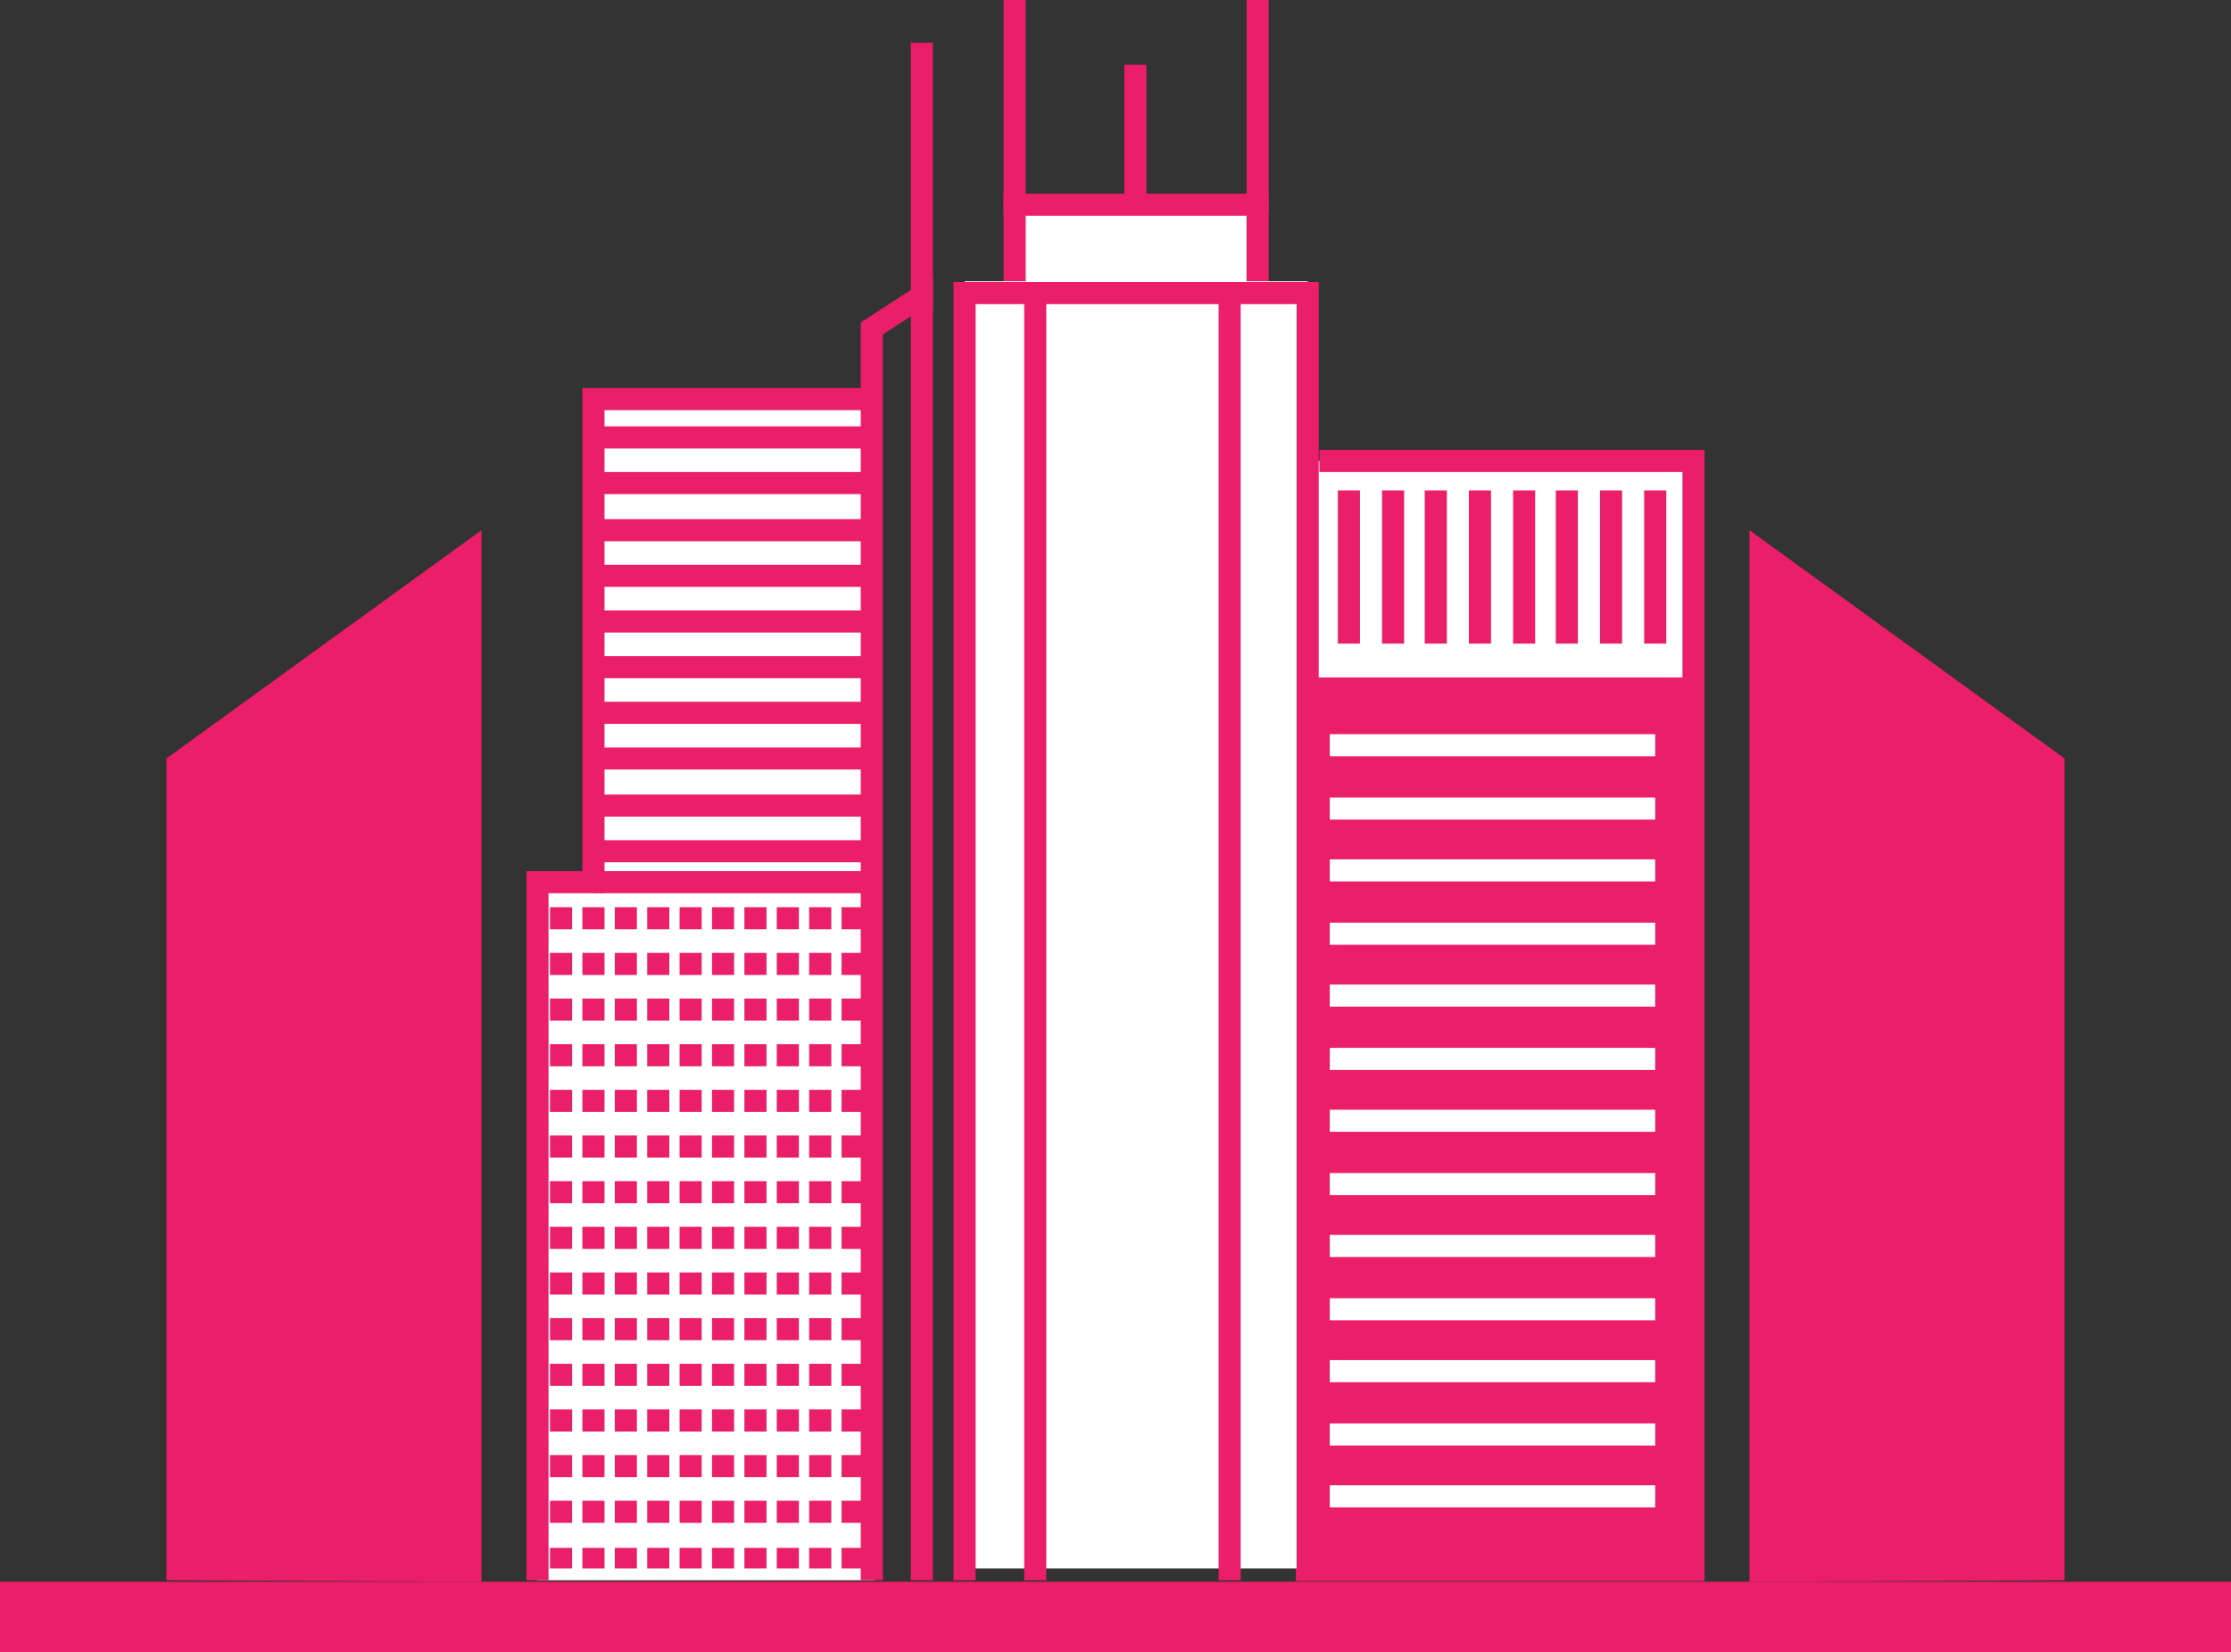 <?xml version="1.0" encoding="utf-8"?>
<!-- Generator: Adobe Illustrator 22.1.0, SVG Export Plug-In . SVG Version: 6.00 Build 0)  -->
<svg xmlns="http://www.w3.org/2000/svg" xmlns:xlink="http://www.w3.org/1999/xlink" x="0px" y="0px"
     viewBox="0 0 151.5 112.2" style="enable-background:new 0 0 151.5 112.2;" xml:space="preserve">
  <rect x="0" y="0" width="151.5" height="112.2" fill="#333333" stroke="none"/>
  <style type="text/css">
    .enterprise-1-0{fill:#EA1E69;}
    .enterprise-1-1{fill:#FFFFFF;}
    .enterprise-1-2{fill:none;stroke:#EA1E69;}
    .enterprise-1-3{fill:none;stroke:#FFFFFF;}
  </style>
  <g id="enterprise_1_399_">
    <rect id="enterprise_1_654_" x="88" y="31.3" class="enterprise-1-0 fill-primary" width="27" height="75.4"/>
    <rect id="enterprise_1_653_" x="88" y="31.3" class="enterprise-1-1 fill-white" width="27" height="14.7"/>
    <polyline id="enterprise_1_59_" class="enterprise-1-2 fill-none stroke-primary" stroke-width="1.5" stroke-miterlimit="10" points="89.6,31.3 115,31.3 115,106.6 88,106.6  "/>
    <line id="enterprise_1_645_" class="enterprise-1-3 fill-none stroke-white" stroke-width="1.5" stroke-miterlimit="10" x1="90.3" y1="50.6" x2="112.4" y2="50.6"/>
    <line id="enterprise_1_86_" class="enterprise-1-3 fill-none stroke-white" stroke-width="1.5" stroke-miterlimit="10" x1="90.3" y1="54.9" x2="112.4" y2="54.9"/>
    <line id="enterprise_1_107_" class="enterprise-1-3 fill-none stroke-white" stroke-width="1.5" stroke-miterlimit="10" x1="90.3" y1="59.1" x2="112.4" y2="59.1"/>
    <line id="enterprise_1_108_" class="enterprise-1-3 fill-none stroke-white" stroke-width="1.5" stroke-miterlimit="10" x1="90.3" y1="63.4" x2="112.4" y2="63.4"/>
    <line id="enterprise_1_110_" class="enterprise-1-3 fill-none stroke-white" stroke-width="1.5" stroke-miterlimit="10" x1="90.3" y1="67.6" x2="112.4" y2="67.6"/>
    <line id="enterprise_1_111_" class="enterprise-1-3 fill-none stroke-white" stroke-width="1.5" stroke-miterlimit="10" x1="90.3" y1="71.9" x2="112.4" y2="71.9"/>
    <line id="enterprise_1_113_" class="enterprise-1-3 fill-none stroke-white" stroke-width="1.5" stroke-miterlimit="10" x1="90.3" y1="76.1" x2="112.4" y2="76.1"/>
    <line id="enterprise_1_114_" class="enterprise-1-3 fill-none stroke-white" stroke-width="1.5" stroke-miterlimit="10" x1="90.3" y1="80.4" x2="112.4" y2="80.4"/>
    <line id="enterprise_1_115_" class="enterprise-1-3 fill-none stroke-white" stroke-width="1.5" stroke-miterlimit="10" x1="90.3" y1="84.6" x2="112.4" y2="84.6"/>
    <line id="enterprise_1_117_" class="enterprise-1-3 fill-none stroke-white" stroke-width="1.5" stroke-miterlimit="10" x1="90.3" y1="88.9" x2="112.4" y2="88.9"/>
    <line id="enterprise_1_118_" class="enterprise-1-3 fill-none stroke-white" stroke-width="1.5" stroke-miterlimit="10" x1="90.3" y1="93.1" x2="112.4" y2="93.1"/>
    <line id="enterprise_1_119_" class="enterprise-1-3 fill-none stroke-white" stroke-width="1.5" stroke-miterlimit="10" x1="90.3" y1="97.4" x2="112.4" y2="97.4"/>
    <line id="enterprise_1_121_" class="enterprise-1-3 fill-none stroke-white" stroke-width="1.5" stroke-miterlimit="10" x1="90.3" y1="101.6" x2="112.4" y2="101.6"/>
    <g id="enterprise_1_405_">
      <line id="enterprise_1_422_" class="enterprise-1-2 fill-none stroke-primary" stroke-width="1.5" stroke-miterlimit="10" x1="91.6" y1="33.3" x2="91.6" y2="43.7"/>
      <line id="enterprise_1_421_" class="enterprise-1-2 fill-none stroke-primary" stroke-width="1.5" stroke-miterlimit="10" x1="94.6" y1="33.3" x2="94.6" y2="43.7"/>
      <line id="enterprise_1_420_" class="enterprise-1-2 fill-none stroke-primary" stroke-width="1.5" stroke-miterlimit="10" x1="97.5" y1="33.3" x2="97.5" y2="43.7"/>
      <line id="enterprise_1_419_" class="enterprise-1-2 fill-none stroke-primary" stroke-width="1.5" stroke-miterlimit="10" x1="100.5" y1="33.3" x2="100.5" y2="43.7"/>
      <line id="enterprise_1_410_" class="enterprise-1-2 fill-none stroke-primary" stroke-width="1.5" stroke-miterlimit="10" x1="103.5" y1="33.3" x2="103.5" y2="43.7"/>
      <line id="enterprise_1_408_" class="enterprise-1-2 fill-none stroke-primary" stroke-width="1.5" stroke-miterlimit="10" x1="106.4" y1="33.3" x2="106.4" y2="43.7"/>
      <line id="enterprise_1_407_" class="enterprise-1-2 fill-none stroke-primary" stroke-width="1.5" stroke-miterlimit="10" x1="109.4" y1="33.3" x2="109.4" y2="43.7"/>
      <line id="enterprise_1_406_" class="enterprise-1-2 fill-none stroke-primary" stroke-width="1.5" stroke-miterlimit="10" x1="112.4" y1="33.3" x2="112.4" y2="43.7"/>
    </g>
  </g>
  <g id="enterprise_1_891_">
    <rect id="enterprise_1_972_" x="68.9" y="13.9" class="enterprise-1-1 fill-white" width="16.5" height="7.6"/>
    <rect id="enterprise_1_970_" x="68.9" y="13.9" class="enterprise-1-2 fill-none stroke-primary" stroke-width="1.5" stroke-miterlimit="10" width="16.5" height="7.6"/>
    <rect id="enterprise_1_969_" x="65.5" y="19.1" class="enterprise-1-1 fill-white" width="23.3" height="87.4"/>
    <line id="enterprise_1_967_" class="enterprise-1-2 fill-none stroke-primary" stroke-width="1.5" stroke-miterlimit="10" x1="68.9" y1="0" x2="68.9" y2="14.5"/>
    <line id="enterprise_1_966_" class="enterprise-1-2 fill-none stroke-primary" stroke-width="1.5" stroke-miterlimit="10" x1="85.4" y1="0" x2="85.4" y2="14.5"/>
    <line id="enterprise_1_965_" class="enterprise-1-2 fill-none stroke-primary" stroke-width="1.5" stroke-miterlimit="10" x1="77.1" y1="4.4" x2="77.1" y2="13.8"/>
    <polyline id="enterprise_1_652_" class="enterprise-1-2 fill-none stroke-primary" stroke-width="1.5" stroke-miterlimit="10" points="65.5,107.3 65.5,19.9 88.8,19.9 88.8,106.9   "/>
    <line id="enterprise_1_893_" class="enterprise-1-2 fill-none stroke-primary" stroke-width="1.5" stroke-miterlimit="10" x1="70.3" y1="19.9" x2="70.3" y2="107.3"/>
    <line id="enterprise_1_892_" class="enterprise-1-2 fill-none stroke-primary" stroke-width="1.5" stroke-miterlimit="10" x1="83.5" y1="20.2" x2="83.5" y2="107.3"/>
  </g>
  <g id="enterprise_1_655_">
    <polygon id="enterprise_1_890_" class="enterprise-1-1 fill-white" points="36.5,107.3 59.4,107.3 59.4,27.1 40.3,27.1 40.3,60.1 36.5,60.1  "/>
    <polyline id="enterprise_1_428_" class="enterprise-1-2 fill-none stroke-primary" stroke-width="1.5" stroke-miterlimit="10" points="59.4,27.1 40.3,27.1 40.3,59.9 36.5,59.9 36.5,107.3  "/>
    <g>
      <polyline id="enterprise_1_427_" class="enterprise-1-2 fill-none stroke-primary" stroke-width="1.5" stroke-miterlimit="10" points="59.2,107.3 59.2,22.3 62.6,20.1 62.6,107.3     "/>
      <line id="enterprise_1_886_" class="enterprise-1-2 fill-none stroke-primary" stroke-width="1.5" stroke-miterlimit="10" x1="62.6" y1="2.9" x2="62.6" y2="21.1"/>
    </g>
    <g>
      <line id="enterprise_1_841_" class="enterprise-1-2 fill-none stroke-primary" stroke-width="1.5" stroke-miterlimit="10" x1="40.3" y1="29.7" x2="59" y2="29.7"/>
      <line id="enterprise_1_840_" class="enterprise-1-2 fill-none stroke-primary" stroke-width="1.5" stroke-miterlimit="10" x1="40.3" y1="32.8" x2="59" y2="32.8"/>
      <line id="enterprise_1_839_" class="enterprise-1-2 fill-none stroke-primary" stroke-width="1.5" stroke-miterlimit="10" x1="40.3" y1="36" x2="59" y2="36"/>
      <line id="enterprise_1_838_" class="enterprise-1-2 fill-none stroke-primary" stroke-width="1.5" stroke-miterlimit="10" x1="40.3" y1="39.1" x2="59" y2="39.1"/>
      <line id="enterprise_1_837_" class="enterprise-1-2 fill-none stroke-primary" stroke-width="1.5" stroke-miterlimit="10" x1="40.3" y1="42.2" x2="59" y2="42.2"/>
      <line id="enterprise_1_836_" class="enterprise-1-2 fill-none stroke-primary" stroke-width="1.5" stroke-miterlimit="10" x1="40.3" y1="45.3" x2="59" y2="45.3"/>
      <line id="enterprise_1_835_" class="enterprise-1-2 fill-none stroke-primary" stroke-width="1.5" stroke-miterlimit="10" x1="40.3" y1="48.4" x2="59" y2="48.4"/>
      <line id="enterprise_1_834_" class="enterprise-1-2 fill-none stroke-primary" stroke-width="1.5" stroke-miterlimit="10" x1="40.3" y1="51.5" x2="59" y2="51.5"/>
      <line id="enterprise_1_833_" class="enterprise-1-2 fill-none stroke-primary" stroke-width="1.5" stroke-miterlimit="10" x1="40.3" y1="54.7" x2="59" y2="54.7"/>
      <line id="enterprise_1_828_" class="enterprise-1-2 fill-none stroke-primary" stroke-width="1.5" stroke-miterlimit="10" x1="40.3" y1="57.8" x2="59" y2="57.8"/>
      <line id="enterprise_1_827_" class="enterprise-1-2 fill-none stroke-primary" stroke-width="1.5" stroke-miterlimit="10" x1="40.3" y1="59.9" x2="59" y2="59.9"/>
    </g>
    <g>
      <g id="enterprise_1_815_">
        <line id="enterprise_1_826_" class="enterprise-1-2 fill-none stroke-primary" stroke-width="1.5" stroke-miterlimit="10" x1="38.1" y1="61.6" x2="38.1" y2="63.1"/>
        <line id="enterprise_1_825_" class="enterprise-1-2 fill-none stroke-primary" stroke-width="1.5" stroke-miterlimit="10" x1="40.3" y1="61.6" x2="40.3" y2="63.1"/>
        <line id="enterprise_1_824_" class="enterprise-1-2 fill-none stroke-primary" stroke-width="1.5" stroke-miterlimit="10" x1="42.5" y1="61.6" x2="42.5" y2="63.1"/>
        <line id="enterprise_1_823_" class="enterprise-1-2 fill-none stroke-primary" stroke-width="1.5" stroke-miterlimit="10" x1="44.7" y1="61.6" x2="44.7" y2="63.1"/>
        <line id="enterprise_1_822_" class="enterprise-1-2 fill-none stroke-primary" stroke-width="1.5" stroke-miterlimit="10" x1="46.9" y1="61.6" x2="46.9" y2="63.1"/>
        <line id="enterprise_1_821_" class="enterprise-1-2 fill-none stroke-primary" stroke-width="1.5" stroke-miterlimit="10" x1="49.1" y1="61.6" x2="49.1" y2="63.1"/>
        <line id="enterprise_1_820_" class="enterprise-1-2 fill-none stroke-primary" stroke-width="1.5" stroke-miterlimit="10" x1="51.3" y1="61.6" x2="51.3" y2="63.1"/>
        <line id="enterprise_1_819_" class="enterprise-1-2 fill-none stroke-primary" stroke-width="1.5" stroke-miterlimit="10" x1="53.5" y1="61.6" x2="53.5" y2="63.1"/>
        <line id="enterprise_1_818_" class="enterprise-1-2 fill-none stroke-primary" stroke-width="1.5" stroke-miterlimit="10" x1="55.7" y1="61.6" x2="55.7" y2="63.1"/>
        <line id="enterprise_1_816_" class="enterprise-1-2 fill-none stroke-primary" stroke-width="1.5" stroke-miterlimit="10" x1="57.9" y1="61.6" x2="57.9" y2="63.1"/>
      </g>
      <g id="enterprise_1_804_">
        <line id="enterprise_1_814_" class="enterprise-1-2 fill-none stroke-primary" stroke-width="1.5" stroke-miterlimit="10" x1="38.1" y1="64.7" x2="38.1" y2="66.2"/>
        <line id="enterprise_1_813_" class="enterprise-1-2 fill-none stroke-primary" stroke-width="1.5" stroke-miterlimit="10" x1="40.3" y1="64.7" x2="40.3" y2="66.2"/>
        <line id="enterprise_1_812_" class="enterprise-1-2 fill-none stroke-primary" stroke-width="1.5" stroke-miterlimit="10" x1="42.5" y1="64.7" x2="42.5" y2="66.2"/>
        <line id="enterprise_1_811_" class="enterprise-1-2 fill-none stroke-primary" stroke-width="1.5" stroke-miterlimit="10" x1="44.7" y1="64.7" x2="44.7" y2="66.2"/>
        <line id="enterprise_1_810_" class="enterprise-1-2 fill-none stroke-primary" stroke-width="1.5" stroke-miterlimit="10" x1="46.9" y1="64.7" x2="46.9" y2="66.2"/>
        <line id="enterprise_1_809_" class="enterprise-1-2 fill-none stroke-primary" stroke-width="1.5" stroke-miterlimit="10" x1="49.1" y1="64.7" x2="49.1" y2="66.2"/>
        <line id="enterprise_1_808_" class="enterprise-1-2 fill-none stroke-primary" stroke-width="1.5" stroke-miterlimit="10" x1="51.3" y1="64.7" x2="51.3" y2="66.2"/>
        <line id="enterprise_1_807_" class="enterprise-1-2 fill-none stroke-primary" stroke-width="1.5" stroke-miterlimit="10" x1="53.5" y1="64.7" x2="53.5" y2="66.2"/>
        <line id="enterprise_1_806_" class="enterprise-1-2 fill-none stroke-primary" stroke-width="1.5" stroke-miterlimit="10" x1="55.7" y1="64.7" x2="55.7" y2="66.2"/>
        <line id="enterprise_1_805_" class="enterprise-1-2 fill-none stroke-primary" stroke-width="1.5" stroke-miterlimit="10" x1="57.9" y1="64.7" x2="57.9" y2="66.2"/>
      </g>
      <g id="enterprise_1_791_">
        <line id="enterprise_1_802_" class="enterprise-1-2 fill-none stroke-primary" stroke-width="1.5" stroke-miterlimit="10" x1="38.1" y1="67.8" x2="38.1" y2="69.3"/>
        <line id="enterprise_1_801_" class="enterprise-1-2 fill-none stroke-primary" stroke-width="1.5" stroke-miterlimit="10" x1="40.3" y1="67.8" x2="40.3" y2="69.3"/>
        <line id="enterprise_1_800_" class="enterprise-1-2 fill-none stroke-primary" stroke-width="1.5" stroke-miterlimit="10" x1="42.5" y1="67.8" x2="42.5" y2="69.3"/>
        <line id="enterprise_1_799_" class="enterprise-1-2 fill-none stroke-primary" stroke-width="1.5" stroke-miterlimit="10" x1="44.7" y1="67.8" x2="44.7" y2="69.3"/>
        <line id="enterprise_1_798_" class="enterprise-1-2 fill-none stroke-primary" stroke-width="1.5" stroke-miterlimit="10" x1="46.9" y1="67.8" x2="46.9" y2="69.3"/>
        <line id="enterprise_1_797_" class="enterprise-1-2 fill-none stroke-primary" stroke-width="1.5" stroke-miterlimit="10" x1="49.1" y1="67.8" x2="49.1" y2="69.3"/>
        <line id="enterprise_1_796_" class="enterprise-1-2 fill-none stroke-primary" stroke-width="1.5" stroke-miterlimit="10" x1="51.3" y1="67.8" x2="51.3" y2="69.3"/>
        <line id="enterprise_1_795_" class="enterprise-1-2 fill-none stroke-primary" stroke-width="1.5" stroke-miterlimit="10" x1="53.5" y1="67.8" x2="53.5" y2="69.3"/>
        <line id="enterprise_1_794_" class="enterprise-1-2 fill-none stroke-primary" stroke-width="1.5" stroke-miterlimit="10" x1="55.7" y1="67.8" x2="55.7" y2="69.3"/>
        <line id="enterprise_1_793_" class="enterprise-1-2 fill-none stroke-primary" stroke-width="1.5" stroke-miterlimit="10" x1="57.9" y1="67.8" x2="57.9" y2="69.3"/>
      </g>
      <g id="enterprise_1_780_">
        <line id="enterprise_1_790_" class="enterprise-1-2 fill-none stroke-primary" stroke-width="1.5" stroke-miterlimit="10" x1="38.1" y1="70.9" x2="38.1" y2="72.4"/>
        <line id="enterprise_1_789_" class="enterprise-1-2 fill-none stroke-primary" stroke-width="1.5" stroke-miterlimit="10" x1="40.3" y1="70.9" x2="40.3" y2="72.4"/>
        <line id="enterprise_1_788_" class="enterprise-1-2 fill-none stroke-primary" stroke-width="1.5" stroke-miterlimit="10" x1="42.5" y1="70.9" x2="42.5" y2="72.4"/>
        <line id="enterprise_1_787_" class="enterprise-1-2 fill-none stroke-primary" stroke-width="1.5" stroke-miterlimit="10" x1="44.7" y1="70.9" x2="44.7" y2="72.4"/>
        <line id="enterprise_1_786_" class="enterprise-1-2 fill-none stroke-primary" stroke-width="1.5" stroke-miterlimit="10" x1="46.9" y1="70.9" x2="46.9" y2="72.4"/>
        <line id="enterprise_1_785_" class="enterprise-1-2 fill-none stroke-primary" stroke-width="1.5" stroke-miterlimit="10" x1="49.1" y1="70.9" x2="49.1" y2="72.4"/>
        <line id="enterprise_1_784_" class="enterprise-1-2 fill-none stroke-primary" stroke-width="1.5" stroke-miterlimit="10" x1="51.3" y1="70.9" x2="51.3" y2="72.4"/>
        <line id="enterprise_1_783_" class="enterprise-1-2 fill-none stroke-primary" stroke-width="1.5" stroke-miterlimit="10" x1="53.5" y1="70.9" x2="53.5" y2="72.4"/>
        <line id="enterprise_1_782_" class="enterprise-1-2 fill-none stroke-primary" stroke-width="1.5" stroke-miterlimit="10" x1="55.7" y1="70.9" x2="55.7" y2="72.4"/>
        <line id="enterprise_1_781_" class="enterprise-1-2 fill-none stroke-primary" stroke-width="1.5" stroke-miterlimit="10" x1="57.9" y1="70.9" x2="57.9" y2="72.4"/>
      </g>
      <g id="enterprise_1_768_">
        <line id="enterprise_1_779_" class="enterprise-1-2 fill-none stroke-primary" stroke-width="1.5" stroke-miterlimit="10" x1="38.1" y1="74" x2="38.1" y2="75.5"/>
        <line id="enterprise_1_777_" class="enterprise-1-2 fill-none stroke-primary" stroke-width="1.5" stroke-miterlimit="10" x1="40.3" y1="74" x2="40.3" y2="75.5"/>
        <line id="enterprise_1_776_" class="enterprise-1-2 fill-none stroke-primary" stroke-width="1.5" stroke-miterlimit="10" x1="42.5" y1="74" x2="42.5" y2="75.5"/>
        <line id="enterprise_1_775_" class="enterprise-1-2 fill-none stroke-primary" stroke-width="1.5" stroke-miterlimit="10" x1="44.7" y1="74" x2="44.7" y2="75.5"/>
        <line id="enterprise_1_774_" class="enterprise-1-2 fill-none stroke-primary" stroke-width="1.5" stroke-miterlimit="10" x1="46.9" y1="74" x2="46.9" y2="75.5"/>
        <line id="enterprise_1_773_" class="enterprise-1-2 fill-none stroke-primary" stroke-width="1.5" stroke-miterlimit="10" x1="49.1" y1="74" x2="49.1" y2="75.5"/>
        <line id="enterprise_1_772_" class="enterprise-1-2 fill-none stroke-primary" stroke-width="1.5" stroke-miterlimit="10" x1="51.3" y1="74" x2="51.3" y2="75.5"/>
        <line id="enterprise_1_771_" class="enterprise-1-2 fill-none stroke-primary" stroke-width="1.5" stroke-miterlimit="10" x1="53.5" y1="74" x2="53.5" y2="75.5"/>
        <line id="enterprise_1_770_" class="enterprise-1-2 fill-none stroke-primary" stroke-width="1.5" stroke-miterlimit="10" x1="55.7" y1="74" x2="55.7" y2="75.5"/>
        <line id="enterprise_1_769_" class="enterprise-1-2 fill-none stroke-primary" stroke-width="1.5" stroke-miterlimit="10" x1="57.9" y1="74" x2="57.9" y2="75.5"/>
      </g>
      <g id="enterprise_1_757_">
        <line id="enterprise_1_767_" class="enterprise-1-2 fill-none stroke-primary" stroke-width="1.5" stroke-miterlimit="10" x1="38.1" y1="77.1" x2="38.1" y2="78.6"/>
        <line id="enterprise_1_766_" class="enterprise-1-2 fill-none stroke-primary" stroke-width="1.5" stroke-miterlimit="10" x1="40.3" y1="77.1" x2="40.3" y2="78.6"/>
        <line id="enterprise_1_765_" class="enterprise-1-2 fill-none stroke-primary" stroke-width="1.5" stroke-miterlimit="10" x1="42.5" y1="77.1" x2="42.5" y2="78.6"/>
        <line id="enterprise_1_764_" class="enterprise-1-2 fill-none stroke-primary" stroke-width="1.5" stroke-miterlimit="10" x1="44.7" y1="77.1" x2="44.7" y2="78.6"/>
        <line id="enterprise_1_763_" class="enterprise-1-2 fill-none stroke-primary" stroke-width="1.5" stroke-miterlimit="10" x1="46.9" y1="77.1" x2="46.9" y2="78.6"/>
        <line id="enterprise_1_762_" class="enterprise-1-2 fill-none stroke-primary" stroke-width="1.5" stroke-miterlimit="10" x1="49.1" y1="77.1" x2="49.1" y2="78.6"/>
        <line id="enterprise_1_761_" class="enterprise-1-2 fill-none stroke-primary" stroke-width="1.5" stroke-miterlimit="10" x1="51.3" y1="77.1" x2="51.3" y2="78.6"/>
        <line id="enterprise_1_760_" class="enterprise-1-2 fill-none stroke-primary" stroke-width="1.5" stroke-miterlimit="10" x1="53.5" y1="77.1" x2="53.5" y2="78.6"/>
        <line id="enterprise_1_759_" class="enterprise-1-2 fill-none stroke-primary" stroke-width="1.5" stroke-miterlimit="10" x1="55.7" y1="77.1" x2="55.7" y2="78.6"/>
        <line id="enterprise_1_758_" class="enterprise-1-2 fill-none stroke-primary" stroke-width="1.5" stroke-miterlimit="10" x1="57.9" y1="77.1" x2="57.9" y2="78.6"/>
      </g>
      <g id="enterprise_1_746_">
        <line id="enterprise_1_756_" class="enterprise-1-2 fill-none stroke-primary" stroke-width="1.5" stroke-miterlimit="10" x1="38.1" y1="80.2" x2="38.1" y2="81.7"/>
        <line id="enterprise_1_755_" class="enterprise-1-2 fill-none stroke-primary" stroke-width="1.5" stroke-miterlimit="10" x1="40.3" y1="80.2" x2="40.3" y2="81.7"/>
        <line id="enterprise_1_754_" class="enterprise-1-2 fill-none stroke-primary" stroke-width="1.5" stroke-miterlimit="10" x1="42.5" y1="80.2" x2="42.5" y2="81.7"/>
        <line id="enterprise_1_753_" class="enterprise-1-2 fill-none stroke-primary" stroke-width="1.5" stroke-miterlimit="10" x1="44.7" y1="80.2" x2="44.7" y2="81.7"/>
        <line id="enterprise_1_752_" class="enterprise-1-2 fill-none stroke-primary" stroke-width="1.5" stroke-miterlimit="10" x1="46.9" y1="80.2" x2="46.9" y2="81.7"/>
        <line id="enterprise_1_751_" class="enterprise-1-2 fill-none stroke-primary" stroke-width="1.5" stroke-miterlimit="10" x1="49.1" y1="80.2" x2="49.1" y2="81.7"/>
        <line id="enterprise_1_750_" class="enterprise-1-2 fill-none stroke-primary" stroke-width="1.5" stroke-miterlimit="10" x1="51.3" y1="80.2" x2="51.3" y2="81.7"/>
        <line id="enterprise_1_749_" class="enterprise-1-2 fill-none stroke-primary" stroke-width="1.5" stroke-miterlimit="10" x1="53.5" y1="80.2" x2="53.5" y2="81.7"/>
        <line id="enterprise_1_748_" class="enterprise-1-2 fill-none stroke-primary" stroke-width="1.5" stroke-miterlimit="10" x1="55.7" y1="80.2" x2="55.7" y2="81.7"/>
        <line id="enterprise_1_747_" class="enterprise-1-2 fill-none stroke-primary" stroke-width="1.5" stroke-miterlimit="10" x1="57.9" y1="80.2" x2="57.9" y2="81.7"/>
      </g>
      <g id="enterprise_1_735_">
        <line id="enterprise_1_745_" class="enterprise-1-2 fill-none stroke-primary" stroke-width="1.5" stroke-miterlimit="10" x1="38.1" y1="83.3" x2="38.1" y2="84.8"/>
        <line id="enterprise_1_744_" class="enterprise-1-2 fill-none stroke-primary" stroke-width="1.5" stroke-miterlimit="10" x1="40.3" y1="83.3" x2="40.3" y2="84.8"/>
        <line id="enterprise_1_743_" class="enterprise-1-2 fill-none stroke-primary" stroke-width="1.5" stroke-miterlimit="10" x1="42.5" y1="83.3" x2="42.5" y2="84.8"/>
        <line id="enterprise_1_742_" class="enterprise-1-2 fill-none stroke-primary" stroke-width="1.5" stroke-miterlimit="10" x1="44.7" y1="83.3" x2="44.7" y2="84.8"/>
        <line id="enterprise_1_741_" class="enterprise-1-2 fill-none stroke-primary" stroke-width="1.5" stroke-miterlimit="10" x1="46.9" y1="83.3" x2="46.9" y2="84.8"/>
        <line id="enterprise_1_740_" class="enterprise-1-2 fill-none stroke-primary" stroke-width="1.5" stroke-miterlimit="10" x1="49.1" y1="83.3" x2="49.1" y2="84.8"/>
        <line id="enterprise_1_739_" class="enterprise-1-2 fill-none stroke-primary" stroke-width="1.5" stroke-miterlimit="10" x1="51.3" y1="83.3" x2="51.3" y2="84.8"/>
        <line id="enterprise_1_738_" class="enterprise-1-2 fill-none stroke-primary" stroke-width="1.5" stroke-miterlimit="10" x1="53.5" y1="83.3" x2="53.5" y2="84.8"/>
        <line id="enterprise_1_737_" class="enterprise-1-2 fill-none stroke-primary" stroke-width="1.5" stroke-miterlimit="10" x1="55.7" y1="83.3" x2="55.7" y2="84.8"/>
        <line id="enterprise_1_736_" class="enterprise-1-2 fill-none stroke-primary" stroke-width="1.5" stroke-miterlimit="10" x1="57.9" y1="83.3" x2="57.9" y2="84.8"/>
      </g>
      <g id="enterprise_1_724_">
        <line id="enterprise_1_734_" class="enterprise-1-2 fill-none stroke-primary" stroke-width="1.5" stroke-miterlimit="10" x1="38.1" y1="86.4" x2="38.1" y2="87.9"/>
        <line id="enterprise_1_733_" class="enterprise-1-2 fill-none stroke-primary" stroke-width="1.5" stroke-miterlimit="10" x1="40.3" y1="86.4" x2="40.3" y2="87.9"/>
        <line id="enterprise_1_732_" class="enterprise-1-2 fill-none stroke-primary" stroke-width="1.5" stroke-miterlimit="10" x1="42.5" y1="86.4" x2="42.5" y2="87.9"/>
        <line id="enterprise_1_731_" class="enterprise-1-2 fill-none stroke-primary" stroke-width="1.5" stroke-miterlimit="10" x1="44.7" y1="86.4" x2="44.7" y2="87.9"/>
        <line id="enterprise_1_730_" class="enterprise-1-2 fill-none stroke-primary" stroke-width="1.5" stroke-miterlimit="10" x1="46.9" y1="86.4" x2="46.9" y2="87.9"/>
        <line id="enterprise_1_729_" class="enterprise-1-2 fill-none stroke-primary" stroke-width="1.5" stroke-miterlimit="10" x1="49.1" y1="86.4" x2="49.1" y2="87.9"/>
        <line id="enterprise_1_728_" class="enterprise-1-2 fill-none stroke-primary" stroke-width="1.5" stroke-miterlimit="10" x1="51.3" y1="86.4" x2="51.3" y2="87.9"/>
        <line id="enterprise_1_727_" class="enterprise-1-2 fill-none stroke-primary" stroke-width="1.5" stroke-miterlimit="10" x1="53.5" y1="86.4" x2="53.5" y2="87.9"/>
        <line id="enterprise_1_726_" class="enterprise-1-2 fill-none stroke-primary" stroke-width="1.5" stroke-miterlimit="10" x1="55.7" y1="86.4" x2="55.7" y2="87.9"/>
        <line id="enterprise_1_725_" class="enterprise-1-2 fill-none stroke-primary" stroke-width="1.5" stroke-miterlimit="10" x1="57.9" y1="86.4" x2="57.9" y2="87.9"/>
      </g>
      <g id="enterprise_1_713_">
        <line id="enterprise_1_723_" class="enterprise-1-2 fill-none stroke-primary" stroke-width="1.5" stroke-miterlimit="10" x1="38.1" y1="89.5" x2="38.1" y2="91"/>
        <line id="enterprise_1_722_" class="enterprise-1-2 fill-none stroke-primary" stroke-width="1.5" stroke-miterlimit="10" x1="40.3" y1="89.5" x2="40.3" y2="91"/>
        <line id="enterprise_1_721_" class="enterprise-1-2 fill-none stroke-primary" stroke-width="1.5" stroke-miterlimit="10" x1="42.5" y1="89.5" x2="42.5" y2="91"/>
        <line id="enterprise_1_720_" class="enterprise-1-2 fill-none stroke-primary" stroke-width="1.5" stroke-miterlimit="10" x1="44.7" y1="89.5" x2="44.7" y2="91"/>
        <line id="enterprise_1_719_" class="enterprise-1-2 fill-none stroke-primary" stroke-width="1.5" stroke-miterlimit="10" x1="46.9" y1="89.5" x2="46.9" y2="91"/>
        <line id="enterprise_1_718_" class="enterprise-1-2 fill-none stroke-primary" stroke-width="1.5" stroke-miterlimit="10" x1="49.1" y1="89.5" x2="49.1" y2="91"/>
        <line id="enterprise_1_717_" class="enterprise-1-2 fill-none stroke-primary" stroke-width="1.5" stroke-miterlimit="10" x1="51.3" y1="89.5" x2="51.3" y2="91"/>
        <line id="enterprise_1_716_" class="enterprise-1-2 fill-none stroke-primary" stroke-width="1.5" stroke-miterlimit="10" x1="53.5" y1="89.5" x2="53.5" y2="91"/>
        <line id="enterprise_1_715_" class="enterprise-1-2 fill-none stroke-primary" stroke-width="1.5" stroke-miterlimit="10" x1="55.7" y1="89.5" x2="55.7" y2="91"/>
        <line id="enterprise_1_714_" class="enterprise-1-2 fill-none stroke-primary" stroke-width="1.5" stroke-miterlimit="10" x1="57.9" y1="89.5" x2="57.9" y2="91"/>
      </g>
      <g id="enterprise_1_700_">
        <line id="enterprise_1_712_" class="enterprise-1-2 fill-none stroke-primary" stroke-width="1.5" stroke-miterlimit="10" x1="38.1" y1="92.6" x2="38.1" y2="94.1"/>
        <line id="enterprise_1_711_" class="enterprise-1-2 fill-none stroke-primary" stroke-width="1.5" stroke-miterlimit="10" x1="40.3" y1="92.6" x2="40.3" y2="94.1"/>
        <line id="enterprise_1_709_" class="enterprise-1-2 fill-none stroke-primary" stroke-width="1.5" stroke-miterlimit="10" x1="42.5" y1="92.6" x2="42.5" y2="94.1"/>
        <line id="enterprise_1_708_" class="enterprise-1-2 fill-none stroke-primary" stroke-width="1.5" stroke-miterlimit="10" x1="44.7" y1="92.6" x2="44.7" y2="94.1"/>
        <line id="enterprise_1_707_" class="enterprise-1-2 fill-none stroke-primary" stroke-width="1.5" stroke-miterlimit="10" x1="46.9" y1="92.6" x2="46.9" y2="94.1"/>
        <line id="enterprise_1_706_" class="enterprise-1-2 fill-none stroke-primary" stroke-width="1.5" stroke-miterlimit="10" x1="49.1" y1="92.6" x2="49.1" y2="94.1"/>
        <line id="enterprise_1_705_" class="enterprise-1-2 fill-none stroke-primary" stroke-width="1.5" stroke-miterlimit="10" x1="51.3" y1="92.6" x2="51.3" y2="94.1"/>
        <line id="enterprise_1_703_" class="enterprise-1-2 fill-none stroke-primary" stroke-width="1.5" stroke-miterlimit="10" x1="53.5" y1="92.6" x2="53.5" y2="94.1"/>
        <line id="enterprise_1_702_" class="enterprise-1-2 fill-none stroke-primary" stroke-width="1.5" stroke-miterlimit="10" x1="55.7" y1="92.6" x2="55.7" y2="94.1"/>
        <line id="enterprise_1_701_" class="enterprise-1-2 fill-none stroke-primary" stroke-width="1.5" stroke-miterlimit="10" x1="57.9" y1="92.6" x2="57.9" y2="94.1"/>
      </g>
      <g id="enterprise_1_689_">
        <line id="enterprise_1_699_" class="enterprise-1-2 fill-none stroke-primary" stroke-width="1.5" stroke-miterlimit="10" x1="38.1" y1="95.7" x2="38.1" y2="97.2"/>
        <line id="enterprise_1_698_" class="enterprise-1-2 fill-none stroke-primary" stroke-width="1.5" stroke-miterlimit="10" x1="40.3" y1="95.7" x2="40.3" y2="97.2"/>
        <line id="enterprise_1_697_" class="enterprise-1-2 fill-none stroke-primary" stroke-width="1.5" stroke-miterlimit="10" x1="42.5" y1="95.7" x2="42.5" y2="97.2"/>
        <line id="enterprise_1_696_" class="enterprise-1-2 fill-none stroke-primary" stroke-width="1.5" stroke-miterlimit="10" x1="44.7" y1="95.7" x2="44.7" y2="97.2"/>
        <line id="enterprise_1_695_" class="enterprise-1-2 fill-none stroke-primary" stroke-width="1.5" stroke-miterlimit="10" x1="46.9" y1="95.7" x2="46.9" y2="97.2"/>
        <line id="enterprise_1_694_" class="enterprise-1-2 fill-none stroke-primary" stroke-width="1.5" stroke-miterlimit="10" x1="49.1" y1="95.7" x2="49.1" y2="97.2"/>
        <line id="enterprise_1_693_" class="enterprise-1-2 fill-none stroke-primary" stroke-width="1.5" stroke-miterlimit="10" x1="51.3" y1="95.7" x2="51.3" y2="97.2"/>
        <line id="enterprise_1_692_" class="enterprise-1-2 fill-none stroke-primary" stroke-width="1.5" stroke-miterlimit="10" x1="53.5" y1="95.7" x2="53.5" y2="97.2"/>
        <line id="enterprise_1_691_" class="enterprise-1-2 fill-none stroke-primary" stroke-width="1.5" stroke-miterlimit="10" x1="55.7" y1="95.7" x2="55.7" y2="97.2"/>
        <line id="enterprise_1_690_" class="enterprise-1-2 fill-none stroke-primary" stroke-width="1.5" stroke-miterlimit="10" x1="57.9" y1="95.7" x2="57.9" y2="97.2"/>
      </g>
      <g id="enterprise_1_678_">
        <line id="enterprise_1_688_" class="enterprise-1-2 fill-none stroke-primary" stroke-width="1.5" stroke-miterlimit="10" x1="38.1" y1="98.8" x2="38.1" y2="100.3"/>
        <line id="enterprise_1_687_" class="enterprise-1-2 fill-none stroke-primary" stroke-width="1.5" stroke-miterlimit="10" x1="40.3" y1="98.8" x2="40.3" y2="100.3"/>
        <line id="enterprise_1_686_" class="enterprise-1-2 fill-none stroke-primary" stroke-width="1.5" stroke-miterlimit="10" x1="42.5" y1="98.8" x2="42.5" y2="100.3"/>
        <line id="enterprise_1_685_" class="enterprise-1-2 fill-none stroke-primary" stroke-width="1.5" stroke-miterlimit="10" x1="44.7" y1="98.8" x2="44.7" y2="100.3"/>
        <line id="enterprise_1_684_" class="enterprise-1-2 fill-none stroke-primary" stroke-width="1.5" stroke-miterlimit="10" x1="46.9" y1="98.8" x2="46.9" y2="100.3"/>
        <line id="enterprise_1_683_" class="enterprise-1-2 fill-none stroke-primary" stroke-width="1.5" stroke-miterlimit="10" x1="49.1" y1="98.8" x2="49.1" y2="100.3"/>
        <line id="enterprise_1_682_" class="enterprise-1-2 fill-none stroke-primary" stroke-width="1.5" stroke-miterlimit="10" x1="51.3" y1="98.8" x2="51.3" y2="100.3"/>
        <line id="enterprise_1_681_" class="enterprise-1-2 fill-none stroke-primary" stroke-width="1.5" stroke-miterlimit="10" x1="53.5" y1="98.8" x2="53.5" y2="100.3"/>
        <line id="enterprise_1_680_" class="enterprise-1-2 fill-none stroke-primary" stroke-width="1.5" stroke-miterlimit="10" x1="55.7" y1="98.8" x2="55.7" y2="100.3"/>
        <line id="enterprise_1_679_" class="enterprise-1-2 fill-none stroke-primary" stroke-width="1.5" stroke-miterlimit="10" x1="57.9" y1="98.8" x2="57.9" y2="100.3"/>
      </g>
      <g id="enterprise_1_667_">
        <line id="enterprise_1_677_" class="enterprise-1-2 fill-none stroke-primary" stroke-width="1.5" stroke-miterlimit="10" x1="38.1" y1="101.9" x2="38.1" y2="103.4"/>
        <line id="enterprise_1_676_" class="enterprise-1-2 fill-none stroke-primary" stroke-width="1.5" stroke-miterlimit="10" x1="40.3" y1="101.9" x2="40.3" y2="103.4"/>
        <line id="enterprise_1_675_" class="enterprise-1-2 fill-none stroke-primary" stroke-width="1.5" stroke-miterlimit="10" x1="42.5" y1="101.9" x2="42.5" y2="103.4"/>
        <line id="enterprise_1_674_" class="enterprise-1-2 fill-none stroke-primary" stroke-width="1.5" stroke-miterlimit="10" x1="44.7" y1="101.9" x2="44.7" y2="103.4"/>
        <line id="enterprise_1_673_" class="enterprise-1-2 fill-none stroke-primary" stroke-width="1.5" stroke-miterlimit="10" x1="46.9" y1="101.9" x2="46.9" y2="103.4"/>
        <line id="enterprise_1_672_" class="enterprise-1-2 fill-none stroke-primary" stroke-width="1.5" stroke-miterlimit="10" x1="49.1" y1="101.9" x2="49.1" y2="103.4"/>
        <line id="enterprise_1_671_" class="enterprise-1-2 fill-none stroke-primary" stroke-width="1.5" stroke-miterlimit="10" x1="51.3" y1="101.9" x2="51.3" y2="103.4"/>
        <line id="enterprise_1_670_" class="enterprise-1-2 fill-none stroke-primary" stroke-width="1.5" stroke-miterlimit="10" x1="53.5" y1="101.9" x2="53.5" y2="103.4"/>
        <line id="enterprise_1_669_" class="enterprise-1-2 fill-none stroke-primary" stroke-width="1.5" stroke-miterlimit="10" x1="55.7" y1="101.9" x2="55.7" y2="103.4"/>
        <line id="enterprise_1_668_" class="enterprise-1-2 fill-none stroke-primary" stroke-width="1.5" stroke-miterlimit="10" x1="57.9" y1="101.9" x2="57.9" y2="103.4"/>
      </g>
      <g id="enterprise_1_656_">
        <line id="enterprise_1_666_" class="enterprise-1-2 fill-none stroke-primary" stroke-width="1.5" stroke-miterlimit="10" x1="38.1" y1="105.1" x2="38.1" y2="106.5"/>
        <line id="enterprise_1_665_" class="enterprise-1-2 fill-none stroke-primary" stroke-width="1.5" stroke-miterlimit="10" x1="40.3" y1="105.1" x2="40.3" y2="106.5"/>
        <line id="enterprise_1_664_" class="enterprise-1-2 fill-none stroke-primary" stroke-width="1.5" stroke-miterlimit="10" x1="42.5" y1="105.1" x2="42.5" y2="106.5"/>
        <line id="enterprise_1_663_" class="enterprise-1-2 fill-none stroke-primary" stroke-width="1.5" stroke-miterlimit="10" x1="44.7" y1="105.1" x2="44.7" y2="106.5"/>
        <line id="enterprise_1_662_" class="enterprise-1-2 fill-none stroke-primary" stroke-width="1.5" stroke-miterlimit="10" x1="46.9" y1="105.1" x2="46.9" y2="106.5"/>
        <line id="enterprise_1_661_" class="enterprise-1-2 fill-none stroke-primary" stroke-width="1.5" stroke-miterlimit="10" x1="49.1" y1="105.1" x2="49.1" y2="106.5"/>
        <line id="enterprise_1_660_" class="enterprise-1-2 fill-none stroke-primary" stroke-width="1.5" stroke-miterlimit="10" x1="51.3" y1="105.1" x2="51.3" y2="106.5"/>
        <line id="enterprise_1_659_" class="enterprise-1-2 fill-none stroke-primary" stroke-width="1.5" stroke-miterlimit="10" x1="53.5" y1="105.1" x2="53.5" y2="106.5"/>
        <line id="enterprise_1_658_" class="enterprise-1-2 fill-none stroke-primary" stroke-width="1.5" stroke-miterlimit="10" x1="55.7" y1="105.1" x2="55.7" y2="106.5"/>
        <line id="enterprise_1_657_" class="enterprise-1-2 fill-none stroke-primary" stroke-width="1.5" stroke-miterlimit="10" x1="57.9" y1="105.1" x2="57.9" y2="106.5"/>
      </g>
    </g>
  </g>
  <rect y="107.4" class="enterprise-1-0 fill-primary" width="151.5" height="4.8"/>
  <polygon class="enterprise-1-0 fill-primary" points="118.8,107.4 118.8,36 140.2,51.5 140.2,107.3 "/>
  <polygon class="enterprise-1-0 fill-primary" points="32.7,107.4 32.7,36 11.3,51.5 11.3,107.3 "/>
</svg>
